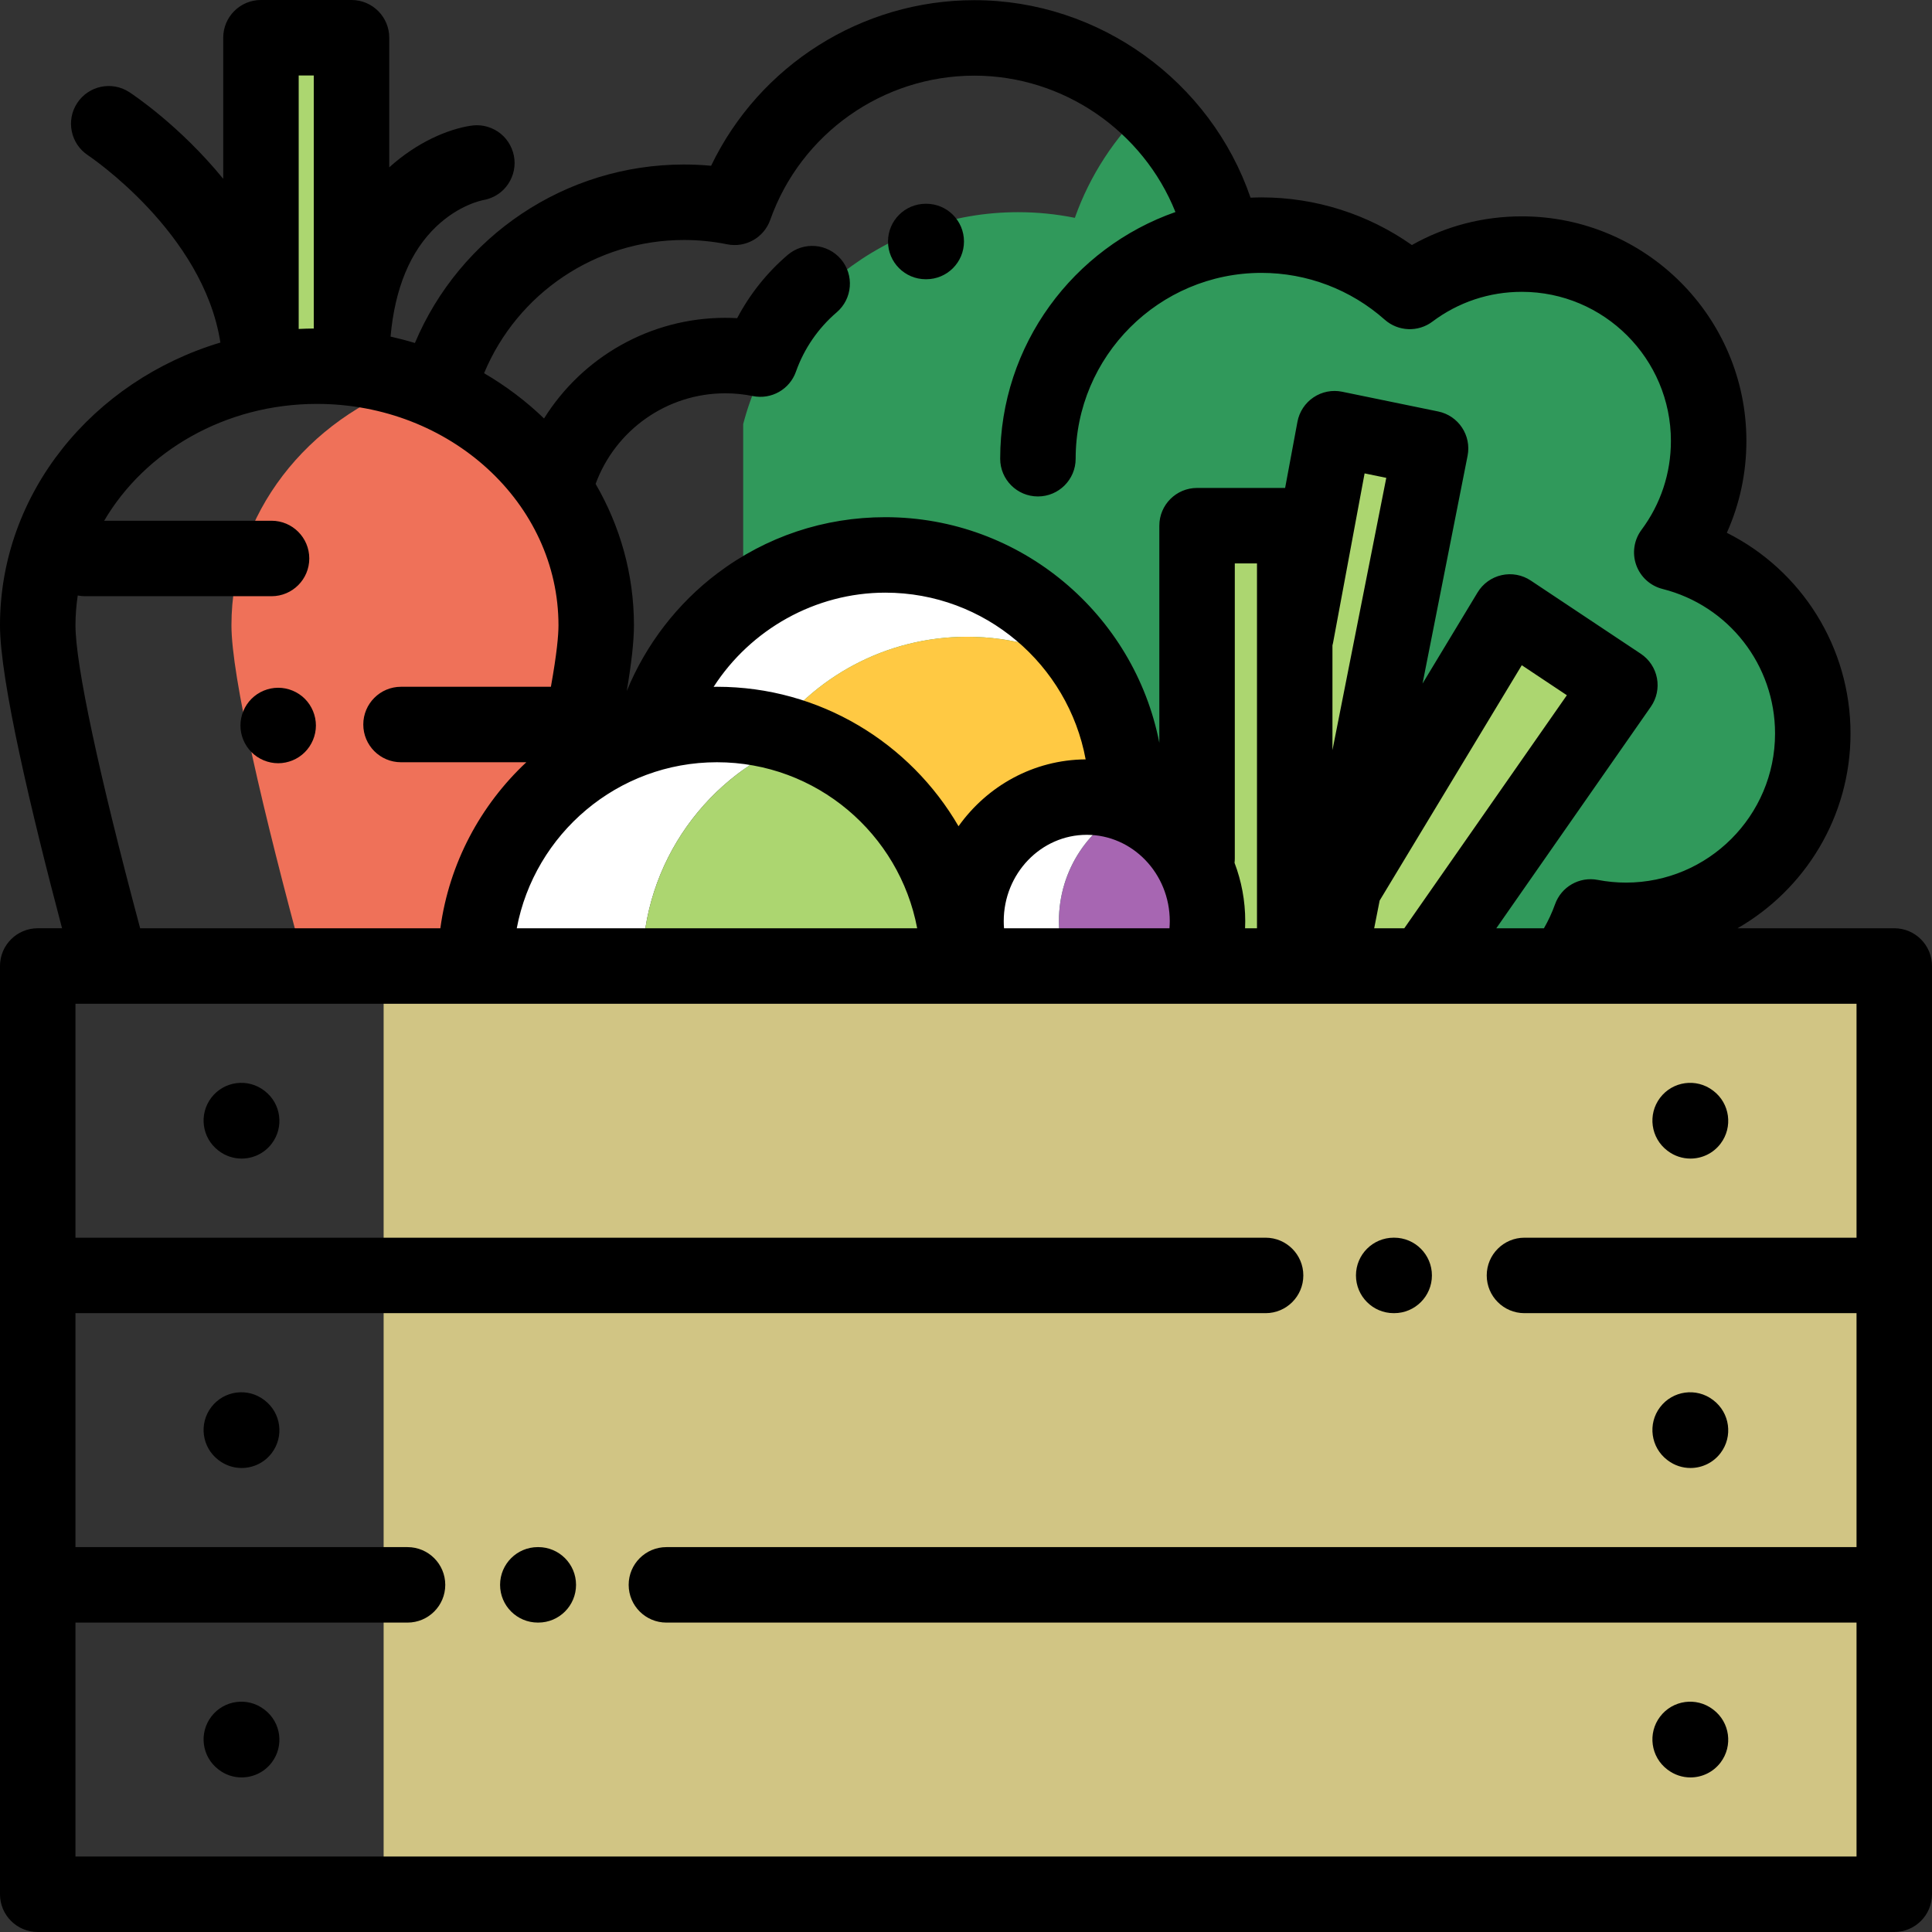 <svg height="512pt" viewBox="0 0 512 512" width="512pt" xmlns="http://www.w3.org/2000/svg"><rect x="0" y="0" width="512" height="512" fill="#333333" stroke="none"/><path d="m101.668 256h400.332v246h-400.332zm0 0" fill="#d1c584"/><path d="m196.953 112.383v139.145l219.738 1.363c1.957-3.082 3.586-6.395 4.828-9.891 3.039.582 6.172.898 9.375.898 27.344 0 49.512-22.168 49.512-49.512 0-23.156-15.898-42.59-37.371-48.004 6.141-8.246 9.773-18.469 9.773-29.539 0-27.344-22.164-49.508-49.508-49.508-11.145 0-21.426 3.68-29.699 9.895-10.461-9.277-24.215-14.918-39.293-14.918-3.559 0-7.035.332-10.422.93-3.062-13.504-10.188-25.613-20.008-34.863-8.461 8.078-15.051 18.098-19.031 29.352-4.855-.98-9.879-1.5-15.027-1.5-34.977 0-64.383 23.836-72.867 56.152zm0 0" fill="#30995b"/><g fill="#acd670"><path d="m353.668 113.605-10.234 54.961 8.566 87.434 27.113-137.16zm0 0"/><path d="m400.129 162.176-54.785 90.715 33.77.609 50.172-71.922zm0 0"/><path d="m317.234 139.309h25.879v116.691h-25.879zm0 0"/><path d="m69.156 10h24v84.582h-24zm0 0"/></g><path d="m158 165.715c0-29.555-20.117-54.742-48.332-64.43-28.219 9.688-48.332 34.875-48.332 64.43 0 13.445 8.355 49.434 19.48 90.285h57.699c5.449-20.012 10.234-38.852 13.699-54.449 3.609-16.25 5.785-28.977 5.785-35.836zm0 0" fill="#ef7159"/><path d="m212.125 195.93c-6.895-2.539-14.348-3.93-22.125-3.93-35.348 0-64 28.652-64 64h44.246c0-27.57 17.434-51.062 41.879-60.07zm0 0" fill="#fff"/><path d="m212.125 195.93c-24.445 9.008-41.879 32.5-41.879 60.07h83.754c0-27.57-17.434-51.062-41.875-60.07zm0 0" fill="#acd670"/><path d="m256.309 168.75c12.113 0 23.438 3.367 33.094 9.215-11.211-18.523-31.551-30.906-54.785-30.906-28.879 0-53.293 19.129-61.258 45.406 0 0 14.156-.621 30.559 3.516 11.578-16.469 30.727-27.23 52.391-27.23zm0 0" fill="#fff"/><path d="m289.402 177.965c-9.656-5.848-20.98-9.215-33.094-9.215-21.66 0-40.812 10.762-52.391 27.23 15.809 3.988 33.699 12.398 43.043 30.035 2.223 4.199 3.969 8.914 5.082 14.219 1.383-2.812 2.828-5.367 4.32-7.688 17.875-27.781 42.254-21.488 42.254-21.488 0-12.113-3.367-23.438-9.215-33.094zm0 0" fill="#ffc943"/><path d="m300.312 213.762c-3.789-1.625-7.949-2.527-12.312-2.527-17.672 0-32 14.723-32 32.883 0 4.242.789 8.289 2.211 12.012h24.625c-1.422-3.723-2.211-7.77-2.211-12.012 0-13.676 8.129-25.398 19.688-30.355zm0 0" fill="#fff"/><path d="m300.312 213.762c-11.559 4.957-19.688 16.68-19.688 30.355 0 4.242.789 8.289 2.211 12.012h34.953c1.422-3.723 2.211-7.77 2.211-12.012 0-13.676-8.129-25.398-19.688-30.355zm0 0" fill="#a766b2"/><path d="m70.129 453.098-.094-.07c-4.383-3.359-10.66-2.527-14.02 1.855-3.359 4.387-2.527 10.664 1.855 14.02l.094.07c1.812 1.391 3.949 2.062 6.074 2.062 3.004 0 5.977-1.348 7.945-3.918 3.359-4.387 2.527-10.664-1.855-14.02zm0 0"/><path d="m70.129 371.098-.094-.07c-4.383-3.359-10.66-2.527-14.02 1.855-3.359 4.387-2.527 10.664 1.855 14.02l.094.07c1.812 1.391 3.949 2.062 6.074 2.062 3.004 0 5.977-1.348 7.945-3.918 3.359-4.387 2.527-10.664-1.855-14.02zm0 0"/><path d="m70.129 289.098-.094-.07c-4.383-3.359-10.66-2.527-14.02 1.855-3.359 4.387-2.527 10.664 1.855 14.02l.094.07c1.812 1.391 3.949 2.062 6.074 2.062 3.004 0 5.977-1.348 7.945-3.918 3.359-4.387 2.527-10.664-1.855-14.02zm0 0"/><path d="m454.039 453.066-.094-.07c-4.398-3.336-10.672-2.473-14.008 1.93-3.336 4.398-2.473 10.672 1.93 14.008l.094.07c1.805 1.371 3.926 2.031 6.031 2.031 3.023 0 6.012-1.363 7.977-3.961 3.336-4.398 2.473-10.672-1.93-14.008zm0 0"/><path d="m441.867 386.934.094.07c1.805 1.371 3.926 2.031 6.031 2.031 3.023 0 6.012-1.363 7.977-3.961 3.336-4.398 2.473-10.672-1.93-14.008l-.094-.07c-4.398-3.336-10.672-2.473-14.008 1.93-3.336 4.398-2.473 10.672 1.93 14.008zm0 0"/><path d="m441.867 304.934.094.07c1.805 1.371 3.926 2.031 6.031 2.031 3.023 0 6.012-1.363 7.977-3.961 3.336-4.398 2.473-10.672-1.93-14.008l-.094-.07c-4.398-3.336-10.672-2.473-14.008 1.93-3.336 4.402-2.473 10.672 1.93 14.008zm0 0"/><path d="m369.344 348h.129c5.52 0 10-4.477 10-10s-4.48-10-10-10h-.129c-5.523 0-10 4.477-10 10s4.477 10 10 10zm0 0"/><path d="m142.656 410h-.129c-5.52 0-10 4.477-10 10s4.48 10 10 10h.129c5.523 0 10-4.477 10-10s-4.477-10-10-10zm0 0"/><path d="m73.719 182.262c-2.629 0-5.207 1.066-7.07 2.93-1.859 1.859-2.93 4.438-2.93 7.078 0 2.629 1.07 5.199 2.93 7.059 1.863 1.871 4.434 2.934 7.07 2.934 2.633 0 5.211-1.062 7.07-2.934 1.859-1.859 2.93-4.43 2.93-7.059 0-2.641-1.07-5.211-2.93-7.078-1.859-1.863-4.438-2.93-7.07-2.93zm0 0"/><path d="m502 246h-41.535c17.875-10.281 29.941-29.555 29.941-51.609 0-22.898-12.988-43.277-32.777-53.195 3.41-7.59 5.184-15.832 5.184-24.348 0-32.816-26.695-59.512-59.512-59.512-10.348 0-20.281 2.609-29.137 7.605-11.617-8.188-25.512-12.629-39.855-12.629-.973 0-1.938.035-2.902.074-10.562-30.797-40.023-52.34-73.203-52.34-29.922 0-56.992 17.332-69.75 43.883-2.395-.223-4.797-.332-7.199-.332-31.445 0-59.371 18.988-71.297 47.301-2.117-.645-4.27-1.207-6.453-1.699 1.145-12.777 5.199-22.578 12.117-29.164 6.023-5.738 12.074-6.93 12.332-6.977l-.141.023v-.012c2.113-.312 4.113-1.285 5.633-2.812 1.859-1.859 2.93-4.43 2.93-7.059 0-2.641-1.07-5.211-2.93-7.082-1.859-1.859-4.441-2.93-7.07-2.93-.562 0-1.117.059-1.668.152l-.004-.016c-5.938.934-14.059 4.262-21.547 11.023v-34.348c0-5.523-4.48-10-10-10h-24c-5.523 0-10 4.477-10 10v37.391c-11.504-14.098-23.926-22.34-24.887-22.969-4.621-3.016-10.797-1.711-13.82 2.898-3.02 4.613-1.73 10.809 2.875 13.84.332.219 30.586 20.477 35.082 49.621-33.84 10.168-58.406 39.906-58.406 74.934 0 14.551 8.301 49.492 16.445 80.285h-6.445c-5.523 0-10 4.477-10 10v246c0 5.523 4.477 10 10 10h492c5.523 0 10-4.477 10-10v-246c0-5.523-4.477-10-10-10zm-320.746-182.402c3.848 0 7.699.383 11.453 1.145 4.883.988 9.746-1.77 11.41-6.465 8.094-22.867 29.828-38.23 54.086-38.23 23.641 0 44.738 14.738 53.301 36.145-27.012 9.449-46.445 35.176-46.445 65.371 0 5.523 4.477 10 10 10 5.52 0 10-4.477 10-10 0-27.156 22.094-49.25 49.25-49.25 12.043 0 23.641 4.406 32.656 12.402 3.555 3.152 8.84 3.367 12.641.516 6.875-5.164 15.07-7.895 23.695-7.895 21.785 0 39.508 17.727 39.508 39.512 0 8.562-2.695 16.715-7.793 23.562-1.996 2.68-2.523 6.18-1.402 9.324 1.121 3.148 3.738 5.527 6.98 6.344 17.551 4.43 29.812 20.18 29.812 38.312 0 21.785-17.727 39.508-39.512 39.508-2.48 0-5-.242-7.492-.719-4.844-.93-9.645 1.816-11.301 6.465-.785 2.199-1.777 4.324-2.941 6.355h-12.625l40.949-58.699c1.539-2.207 2.125-4.941 1.625-7.582-.5-2.645-2.047-4.977-4.285-6.465l-29.156-19.402c-2.27-1.512-5.062-2.031-7.723-1.434-2.664.598-4.965 2.254-6.375 4.59l-14.582 24.141 11.938-60.371c1.062-5.387-2.418-10.629-7.797-11.734l-25.445-5.23c-2.629-.543-5.367-.004-7.594 1.496-2.23 1.496-3.762 3.828-4.254 6.465l-3.266 17.535h-23.336c-5.52 0-10 4.477-10 10v57.547c-6.645-34.031-36.672-59.797-72.617-59.797-16.195 0-31.582 5.141-44.484 14.863-10.645 8.016-19.004 18.93-24.035 31.195 1.273-7.508 1.902-13.27 1.902-17.402 0-13.562-3.684-26.332-10.16-37.48 5.254-14.297 18.914-24.008 34.363-24.008 2.457 0 4.914.246 7.312.734 4.887.992 9.762-1.77 11.418-6.473 2.148-6.078 5.883-11.516 10.801-15.723 4.195-3.59 4.688-9.902 1.098-14.102-3.59-4.195-9.898-4.688-14.098-1.098-5.496 4.699-10.031 10.398-13.375 16.75-1.051-.059-2.102-.09-3.156-.09-19.902 0-37.883 10.422-48.027 26.672-4.75-4.574-10.082-8.609-15.891-11.996 8.781-21.125 29.562-35.305 52.969-35.305zm184.367 175.059 37.668-62.367 11.945 7.953-43.082 61.758h-7.98zm-12.508-39.859v-27.766c.051-.211.109-.418.152-.637l8.367-44.941 5.746 1.18zm-25.949 29.855c.043-.379.07-.762.07-1.152v-78.191h5.879v96.691h-3.156c.027-.625.043-1.254.043-1.883 0-5.449-1.012-10.664-2.836-15.465zm-137.164-46.652c-.297 0-.586.02-.883.023 9.777-15.18 26.91-24.965 45.5-24.965 26.422 0 48.457 19.082 53.09 44.184-13.836.098-26.098 7.062-33.688 17.715-12.82-22.07-36.707-36.957-64.02-36.957zm53.059 64h-106.113c4.703-25.012 26.699-44 53.055-44 26.359 0 48.352 18.988 53.059 44zm44.941-24.766c12.133 0 22 10.266 22 22.883 0 .633-.031 1.258-.078 1.883h-43.844c-.051-.625-.078-1.25-.078-1.883 0-12.617 9.867-22.883 22-22.883zm-208.844-201.234h4v67.059c-1.344.012-2.676.047-4 .117zm-58.559 137.809c.625.125 1.266.191 1.926.191h49.438c5.523 0 10-4.477 10-10s-4.477-10-10-10h-44.355c10.809-18.414 32.031-30.965 56.395-30.965 35.289 0 64 26.324 64 58.68 0 2.609-.418 7.422-2.008 16.285h-39.719c-5.52 0-10 4.477-10 10s4.48 10 10 10h33.207c-12.133 11.359-20.441 26.738-22.785 44h-79.555c-10.926-40.785-17.141-69.848-17.141-80.285 0-2.684.215-5.316.598-7.906zm471.402 170.191h-88c-5.523 0-10 4.477-10 10s4.477 10 10 10h88v62h-315.395c-5.52 0-10 4.477-10 10s4.48 10 10 10h315.395v62h-472v-62h88c5.523 0 10-4.477 10-10s-4.477-10-10-10h-88v-62h315.395c5.52 0 10-4.477 10-10s-4.48-10-10-10h-315.395v-62h472zm0 0"/><path d="m245.332 74h.133c5.523 0 10-4.477 10-10s-4.477-10-10-10h-.133c-5.52 0-10 4.477-10 10s4.48 10 10 10zm0 0"/></svg>